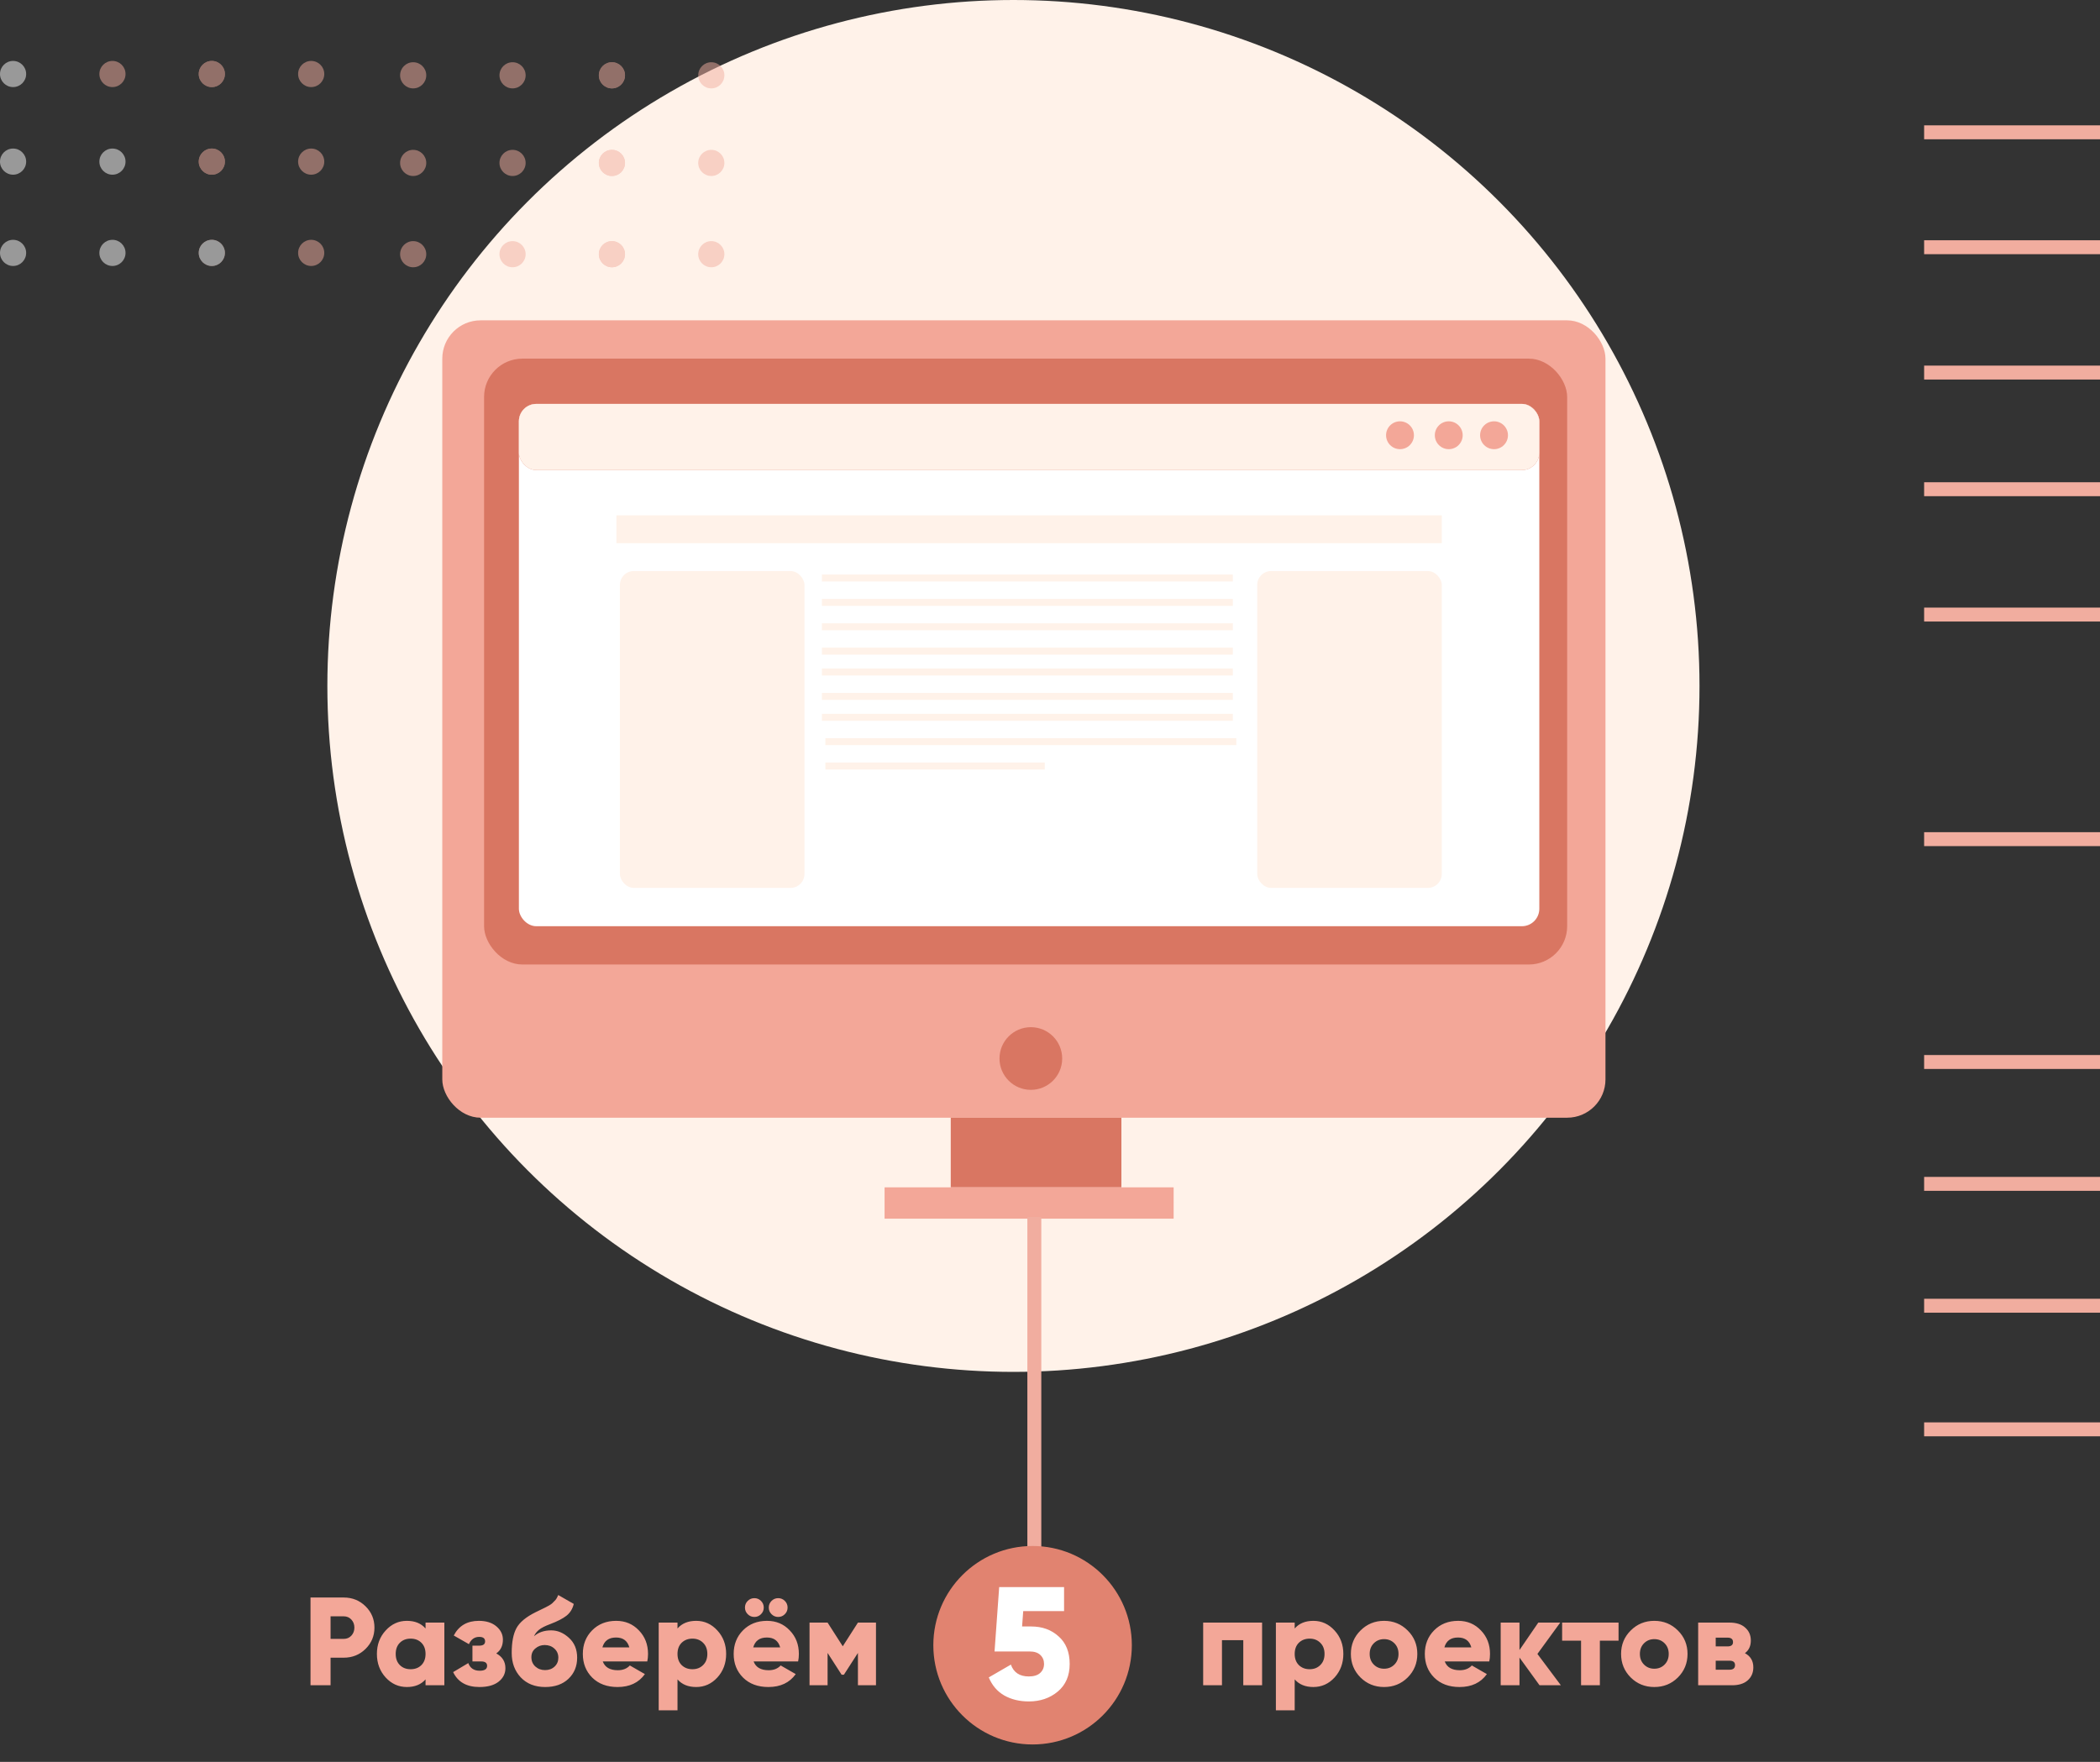 <svg width="603" height="506" viewBox="0 0 603 506" fill="none" xmlns="http://www.w3.org/2000/svg">
<rect x="0" y="0" width="603" height="506" fill="#333333" stroke="none"/>
<circle cx="291" cy="197" r="197" fill="#FFF2E9"/>
<g opacity="0.5">
<circle cx="89.357" cy="72.63" r="3.755" transform="rotate(180 89.357 72.63)" fill="#F1AD9F"/>
<circle cx="60.823" cy="72.63" r="3.755" transform="rotate(180 60.823 72.63)" fill="#F1AD9F"/>
<circle cx="3.755" cy="72.63" r="3.755" transform="rotate(180 3.755 72.63)" fill="white"/>
<circle cx="32.289" cy="72.63" r="3.755" transform="rotate(180 32.289 72.63)" fill="white"/>
<circle cx="60.823" cy="72.63" r="3.755" transform="rotate(180 60.823 72.63)" fill="white"/>
<circle cx="204.245" cy="73.004" r="3.755" transform="rotate(180 204.245 73.004)" fill="#F1AD9F"/>
<circle cx="175.711" cy="73.004" r="3.755" transform="rotate(180 175.711 73.004)" fill="#F1AD9F"/>
<circle cx="118.643" cy="73.004" r="3.755" transform="rotate(180 118.643 73.004)" fill="#F1AD9F"/>
<circle cx="147.177" cy="73.004" r="3.755" transform="rotate(180 147.177 73.004)" fill="#F1AD9F"/>
<circle cx="175.711" cy="73.004" r="3.755" transform="rotate(180 175.711 73.004)" fill="#F1AD9F"/>
<circle cx="89.357" cy="46.416" r="3.755" transform="rotate(180 89.357 46.416)" fill="#F1AD9F"/>
<circle cx="60.823" cy="46.416" r="3.755" transform="rotate(180 60.823 46.416)" fill="#F1AD9F"/>
<circle cx="3.755" cy="46.416" r="3.755" transform="rotate(180 3.755 46.416)" fill="white"/>
<circle cx="32.289" cy="46.416" r="3.755" transform="rotate(180 32.289 46.416)" fill="white"/>
<circle cx="60.823" cy="46.416" r="3.755" transform="rotate(180 60.823 46.416)" fill="#F1AD9F"/>
<circle cx="204.245" cy="46.79" r="3.755" transform="rotate(180 204.245 46.79)" fill="#F1AD9F"/>
<circle cx="175.711" cy="46.791" r="3.755" transform="rotate(180 175.711 46.791)" fill="#F1AD9F"/>
<circle cx="118.643" cy="46.791" r="3.755" transform="rotate(180 118.643 46.791)" fill="#F1AD9F"/>
<circle cx="147.177" cy="46.791" r="3.755" transform="rotate(180 147.177 46.791)" fill="#F1AD9F"/>
<circle cx="175.711" cy="46.791" r="3.755" transform="rotate(180 175.711 46.791)" fill="#F1AD9F"/>
<circle cx="89.357" cy="21.255" r="3.755" transform="rotate(180 89.357 21.255)" fill="#F1AD9F"/>
<circle cx="60.823" cy="21.255" r="3.755" transform="rotate(180 60.823 21.255)" fill="#F1AD9F"/>
<circle cx="3.755" cy="21.255" r="3.755" transform="rotate(180 3.755 21.255)" fill="white"/>
<circle cx="32.289" cy="21.255" r="3.755" transform="rotate(180 32.289 21.255)" fill="#F1AD9F"/>
<circle cx="60.823" cy="21.255" r="3.755" transform="rotate(180 60.823 21.255)" fill="#F1AD9F"/>
<circle cx="204.245" cy="21.629" r="3.755" transform="rotate(180 204.245 21.629)" fill="#F1AD9F"/>
<circle cx="175.711" cy="21.629" r="3.755" transform="rotate(180 175.711 21.629)" fill="#F1AD9F"/>
<circle cx="118.643" cy="21.629" r="3.755" transform="rotate(180 118.643 21.629)" fill="#F1AD9F"/>
<circle cx="147.177" cy="21.629" r="3.755" transform="rotate(180 147.177 21.629)" fill="#F1AD9F"/>
<circle cx="175.711" cy="21.629" r="3.755" transform="rotate(180 175.711 21.629)" fill="#F1AD9F"/>
</g>
<rect x="127" y="92" width="334" height="229" rx="11" fill="#F3A798"/>
<rect x="139" y="103" width="311" height="174" rx="11" fill="#D97662"/>
<rect x="149" y="116" width="293" height="150" rx="5" fill="#E18370"/>
<rect x="149" y="116" width="293" height="150" rx="5" fill="white"/>
<rect x="149" y="116" width="293" height="19" rx="5" fill="#E18370"/>
<rect x="149" y="116" width="293" height="19" rx="5" fill="#FFF2E9"/>
<rect x="273" y="321" width="49" height="20" fill="#D97662"/>
<rect x="178" y="164" width="53" height="91" rx="4" fill="#FFF2E9"/>
<rect x="361" y="164" width="53" height="91" rx="4" fill="#FFF2E9"/>
<rect x="177" y="148" width="237" height="8" fill="#FFF2E9"/>
<rect x="236" y="165" width="118" height="2" fill="#FFF2E9"/>
<rect x="236" y="172" width="118" height="2" fill="#FFF2E9"/>
<rect x="236" y="179" width="118" height="2" fill="#FFF2E9"/>
<rect x="236" y="186" width="118" height="2" fill="#FFF2E9"/>
<rect x="236" y="192" width="118" height="2" fill="#FFF2E9"/>
<rect x="236" y="199" width="118" height="2" fill="#FFF2E9"/>
<rect x="236" y="205" width="118" height="2" fill="#FFF2E9"/>
<rect x="237" y="212" width="118" height="2" fill="#FFF2E9"/>
<rect x="237" y="219" width="63" height="2" fill="#FFF2E9"/>
<circle cx="296" cy="304" r="9" fill="#D97662"/>
<path d="M328.5 343.243C328.828 343.334 329.161 343.42 329.5 343.5C344.7 347.1 335.167 344.829 328.5 343.243Z" fill="#F1AD9F"/>
<rect x="254" y="341" width="83" height="9" fill="#F3A798"/>
<circle cx="402" cy="125" r="4" fill="#F3A798"/>
<circle cx="416" cy="125" r="4" fill="#F3A798"/>
<circle cx="429" cy="125" r="4" fill="#F3A798"/>
<path d="M603 410.5H552.5M603 38H552.5M603 71H552.5M603 107H552.5M603 140.5H552.5M603 176.5H552.5M603 241H552.5M603 305H552.5M603 340H552.5M603 375H552.5M297 446V412L297 349.5" stroke="#F1AD9F" stroke-width="4"/>
<circle cx="296.5" cy="472.5" r="28.5" fill="#E18370"/>
<path d="M98.7 458.8C101.172 458.8 103.26 459.64 104.964 461.32C106.668 463 107.52 465.04 107.52 467.44C107.52 469.84 106.668 471.88 104.964 473.56C103.26 475.24 101.172 476.08 98.7 476.08H94.92V484H89.16V458.8H98.7ZM98.7 470.68C99.588 470.68 100.32 470.368 100.896 469.744C101.472 469.12 101.76 468.352 101.76 467.44C101.76 466.528 101.472 465.76 100.896 465.136C100.32 464.512 99.588 464.2 98.7 464.2H94.92V470.68H98.7ZM122.193 466H127.593V484H122.193V482.308C120.921 483.772 119.133 484.504 116.829 484.504C114.453 484.504 112.425 483.592 110.745 481.768C109.065 479.92 108.225 477.664 108.225 475C108.225 472.336 109.065 470.092 110.745 468.268C112.425 466.42 114.453 465.496 116.829 465.496C119.133 465.496 120.921 466.228 122.193 467.692V466ZM114.813 478.204C115.605 478.996 116.637 479.392 117.909 479.392C119.181 479.392 120.213 478.996 121.005 478.204C121.797 477.412 122.193 476.344 122.193 475C122.193 473.656 121.797 472.588 121.005 471.796C120.213 471.004 119.181 470.608 117.909 470.608C116.637 470.608 115.605 471.004 114.813 471.796C114.021 472.588 113.625 473.656 113.625 475C113.625 476.344 114.021 477.412 114.813 478.204ZM142.498 474.856C144.25 475.792 145.126 477.208 145.126 479.104C145.126 480.664 144.466 481.96 143.146 482.992C141.85 484 140.026 484.504 137.674 484.504C134.002 484.504 131.482 483.076 130.114 480.22L134.47 477.628C134.998 479.092 136.09 479.824 137.746 479.824C139.162 479.824 139.87 479.356 139.87 478.42C139.87 477.58 139.306 477.16 138.178 477.16H135.658V472.624H137.602C138.73 472.624 139.294 472.216 139.294 471.4C139.294 470.536 138.73 470.104 137.602 470.104C136.258 470.104 135.274 470.8 134.65 472.192L130.294 469.708C131.758 466.9 134.158 465.496 137.494 465.496C139.606 465.496 141.286 466.024 142.534 467.08C143.782 468.136 144.406 469.408 144.406 470.896C144.406 472.648 143.77 473.968 142.498 474.856ZM156.544 484.504C153.616 484.504 151.276 483.58 149.524 481.732C147.796 479.884 146.932 477.544 146.932 474.712C146.932 471.64 147.388 469.264 148.3 467.584C149.212 465.904 151.048 464.38 153.808 463.012C154.12 462.868 154.612 462.628 155.284 462.292C155.98 461.956 156.424 461.74 156.616 461.644C156.832 461.524 157.168 461.344 157.624 461.104C158.08 460.84 158.38 460.636 158.524 460.492C158.692 460.324 158.908 460.108 159.172 459.844C159.46 459.58 159.676 459.316 159.82 459.052C159.988 458.764 160.144 458.44 160.288 458.08L164.752 460.636C164.416 462.052 163.72 463.18 162.664 464.02C161.632 464.836 160.072 465.64 157.984 466.432C156.496 466.984 155.416 467.536 154.744 468.088C154.096 468.616 153.628 469.228 153.34 469.924C154.612 468.796 156.256 468.232 158.272 468.232C160.12 468.232 161.824 468.952 163.384 470.392C164.944 471.808 165.724 473.704 165.724 476.08C165.724 478.552 164.884 480.58 163.204 482.164C161.548 483.724 159.328 484.504 156.544 484.504ZM153.7 478.6C154.468 479.296 155.404 479.644 156.508 479.644C157.612 479.644 158.524 479.308 159.244 478.636C159.964 477.964 160.324 477.112 160.324 476.08C160.324 475.024 159.952 474.16 159.208 473.488C158.464 472.792 157.528 472.444 156.4 472.444C155.392 472.444 154.504 472.768 153.736 473.416C152.968 474.04 152.584 474.88 152.584 475.936C152.584 477.016 152.956 477.904 153.7 478.6ZM173.081 477.16C173.705 478.84 175.145 479.68 177.401 479.68C178.865 479.68 180.017 479.224 180.857 478.312L185.177 480.796C183.401 483.268 180.785 484.504 177.329 484.504C174.305 484.504 171.881 483.604 170.057 481.804C168.257 480.004 167.357 477.736 167.357 475C167.357 472.288 168.245 470.032 170.021 468.232C171.821 466.408 174.125 465.496 176.933 465.496C179.549 465.496 181.721 466.408 183.449 468.232C185.201 470.032 186.077 472.288 186.077 475C186.077 475.768 186.005 476.488 185.861 477.16H173.081ZM172.973 473.128H180.713C180.185 471.232 178.913 470.284 176.897 470.284C174.809 470.284 173.501 471.232 172.973 473.128ZM199.904 465.496C202.28 465.496 204.308 466.42 205.988 468.268C207.668 470.092 208.508 472.336 208.508 475C208.508 477.664 207.668 479.92 205.988 481.768C204.308 483.592 202.28 484.504 199.904 484.504C197.6 484.504 195.812 483.772 194.54 482.308V491.2H189.14V466H194.54V467.692C195.812 466.228 197.6 465.496 199.904 465.496ZM195.728 478.204C196.544 478.996 197.576 479.392 198.824 479.392C200.072 479.392 201.092 478.996 201.884 478.204C202.7 477.412 203.108 476.344 203.108 475C203.108 473.656 202.7 472.588 201.884 471.796C201.092 471.004 200.072 470.608 198.824 470.608C197.576 470.608 196.544 471.004 195.728 471.796C194.936 472.588 194.54 473.656 194.54 475C194.54 476.344 194.936 477.412 195.728 478.204ZM218.518 463.588C217.99 464.116 217.354 464.38 216.61 464.38C215.866 464.38 215.23 464.116 214.702 463.588C214.174 463.06 213.91 462.424 213.91 461.68C213.91 460.936 214.174 460.3 214.702 459.772C215.23 459.244 215.866 458.98 216.61 458.98C217.354 458.98 217.99 459.244 218.518 459.772C219.046 460.3 219.31 460.936 219.31 461.68C219.31 462.424 219.046 463.06 218.518 463.588ZM225.358 463.588C224.83 464.116 224.194 464.38 223.45 464.38C222.706 464.38 222.07 464.116 221.542 463.588C221.014 463.06 220.75 462.424 220.75 461.68C220.75 460.936 221.014 460.3 221.542 459.772C222.07 459.244 222.706 458.98 223.45 458.98C224.194 458.98 224.83 459.244 225.358 459.772C225.886 460.3 226.15 460.936 226.15 461.68C226.15 462.424 225.886 463.06 225.358 463.588ZM216.394 477.16C217.018 478.84 218.458 479.68 220.714 479.68C222.178 479.68 223.33 479.224 224.17 478.312L228.49 480.796C226.714 483.268 224.098 484.504 220.642 484.504C217.618 484.504 215.194 483.604 213.37 481.804C211.57 480.004 210.67 477.736 210.67 475C210.67 472.288 211.558 470.032 213.334 468.232C215.134 466.408 217.438 465.496 220.246 465.496C222.862 465.496 225.034 466.408 226.762 468.232C228.514 470.032 229.39 472.288 229.39 475C229.39 475.768 229.318 476.488 229.174 477.16H216.394ZM216.286 473.128H224.026C223.498 471.232 222.226 470.284 220.21 470.284C218.122 470.284 216.814 471.232 216.286 473.128ZM251.533 466V484H246.349V474.712L242.317 480.976H241.669L237.637 474.712V484H232.453V466H237.637L241.993 472.804L246.349 466H251.533ZM362.4 466V484H357V471.04H350.88V484H345.48V466H362.4ZM377.127 465.496C379.503 465.496 381.531 466.42 383.211 468.268C384.891 470.092 385.731 472.336 385.731 475C385.731 477.664 384.891 479.92 383.211 481.768C381.531 483.592 379.503 484.504 377.127 484.504C374.823 484.504 373.035 483.772 371.763 482.308V491.2H366.363V466H371.763V467.692C373.035 466.228 374.823 465.496 377.127 465.496ZM372.951 478.204C373.767 478.996 374.799 479.392 376.047 479.392C377.295 479.392 378.315 478.996 379.107 478.204C379.923 477.412 380.331 476.344 380.331 475C380.331 473.656 379.923 472.588 379.107 471.796C378.315 471.004 377.295 470.608 376.047 470.608C374.799 470.608 373.767 471.004 372.951 471.796C372.159 472.588 371.763 473.656 371.763 475C371.763 476.344 372.159 477.412 372.951 478.204ZM404.201 481.768C402.353 483.592 400.097 484.504 397.433 484.504C394.769 484.504 392.513 483.592 390.665 481.768C388.817 479.92 387.893 477.664 387.893 475C387.893 472.336 388.817 470.092 390.665 468.268C392.513 466.42 394.769 465.496 397.433 465.496C400.097 465.496 402.353 466.42 404.201 468.268C406.049 470.092 406.973 472.336 406.973 475C406.973 477.664 406.049 479.92 404.201 481.768ZM394.481 478.06C395.273 478.852 396.257 479.248 397.433 479.248C398.609 479.248 399.593 478.852 400.385 478.06C401.177 477.268 401.573 476.248 401.573 475C401.573 473.752 401.177 472.732 400.385 471.94C399.593 471.148 398.609 470.752 397.433 470.752C396.257 470.752 395.273 471.148 394.481 471.94C393.689 472.732 393.293 473.752 393.293 475C393.293 476.248 393.689 477.268 394.481 478.06ZM414.851 477.16C415.475 478.84 416.915 479.68 419.171 479.68C420.635 479.68 421.787 479.224 422.627 478.312L426.947 480.796C425.171 483.268 422.555 484.504 419.099 484.504C416.075 484.504 413.651 483.604 411.827 481.804C410.027 480.004 409.127 477.736 409.127 475C409.127 472.288 410.015 470.032 411.791 468.232C413.591 466.408 415.895 465.496 418.703 465.496C421.319 465.496 423.491 466.408 425.219 468.232C426.971 470.032 427.847 472.288 427.847 475C427.847 475.768 427.775 476.488 427.631 477.16H414.851ZM414.743 473.128H422.483C421.955 471.232 420.683 470.284 418.667 470.284C416.579 470.284 415.271 471.232 414.743 473.128ZM448.19 484H442.07L436.31 476.044V484H430.91V466H436.31V473.884L441.71 466H448.01L441.458 475L448.19 484ZM464.755 466V471.184H459.391V484H453.991V471.184H448.555V466H464.755ZM481.79 481.768C479.942 483.592 477.686 484.504 475.022 484.504C472.358 484.504 470.102 483.592 468.254 481.768C466.406 479.92 465.482 477.664 465.482 475C465.482 472.336 466.406 470.092 468.254 468.268C470.102 466.42 472.358 465.496 475.022 465.496C477.686 465.496 479.942 466.42 481.79 468.268C483.638 470.092 484.562 472.336 484.562 475C484.562 477.664 483.638 479.92 481.79 481.768ZM472.07 478.06C472.862 478.852 473.846 479.248 475.022 479.248C476.198 479.248 477.182 478.852 477.974 478.06C478.766 477.268 479.162 476.248 479.162 475C479.162 473.752 478.766 472.732 477.974 471.94C477.182 471.148 476.198 470.752 475.022 470.752C473.846 470.752 472.862 471.148 472.07 471.94C471.278 472.732 470.882 473.752 470.882 475C470.882 476.248 471.278 477.268 472.07 478.06ZM501.045 474.784C502.653 475.648 503.457 477.004 503.457 478.852C503.457 480.388 502.917 481.636 501.837 482.596C500.781 483.532 499.281 484 497.337 484H487.617V466H496.617C498.561 466 500.061 466.48 501.117 467.44C502.197 468.376 502.737 469.612 502.737 471.148C502.737 472.732 502.173 473.944 501.045 474.784ZM496.041 470.32H492.657V472.84H496.041C497.097 472.84 497.625 472.432 497.625 471.616C497.625 470.752 497.097 470.32 496.041 470.32ZM496.617 479.536C497.673 479.536 498.201 479.092 498.201 478.204C498.201 477.364 497.673 476.944 496.617 476.944H492.657V479.536H496.617Z" fill="#F3A798"/>
<path d="M296.11 467.116C299.269 467.116 301.891 468.067 303.976 469.968C306.092 471.839 307.15 474.476 307.15 477.88C307.15 481.253 306.015 483.891 303.746 485.792C301.477 487.693 298.701 488.644 295.42 488.644C292.752 488.644 290.406 488.077 288.382 486.942C286.358 485.777 284.871 484.044 283.92 481.744L290.268 478.064C291.065 480.333 292.783 481.468 295.42 481.468C296.861 481.468 297.95 481.131 298.686 480.456C299.422 479.781 299.79 478.923 299.79 477.88C299.79 476.837 299.437 475.979 298.732 475.304C298.027 474.629 296.999 474.292 295.65 474.292H285.576L286.91 455.8H305.54V462.7H293.81L293.488 467.116H296.11Z" fill="white"/>
</svg>

